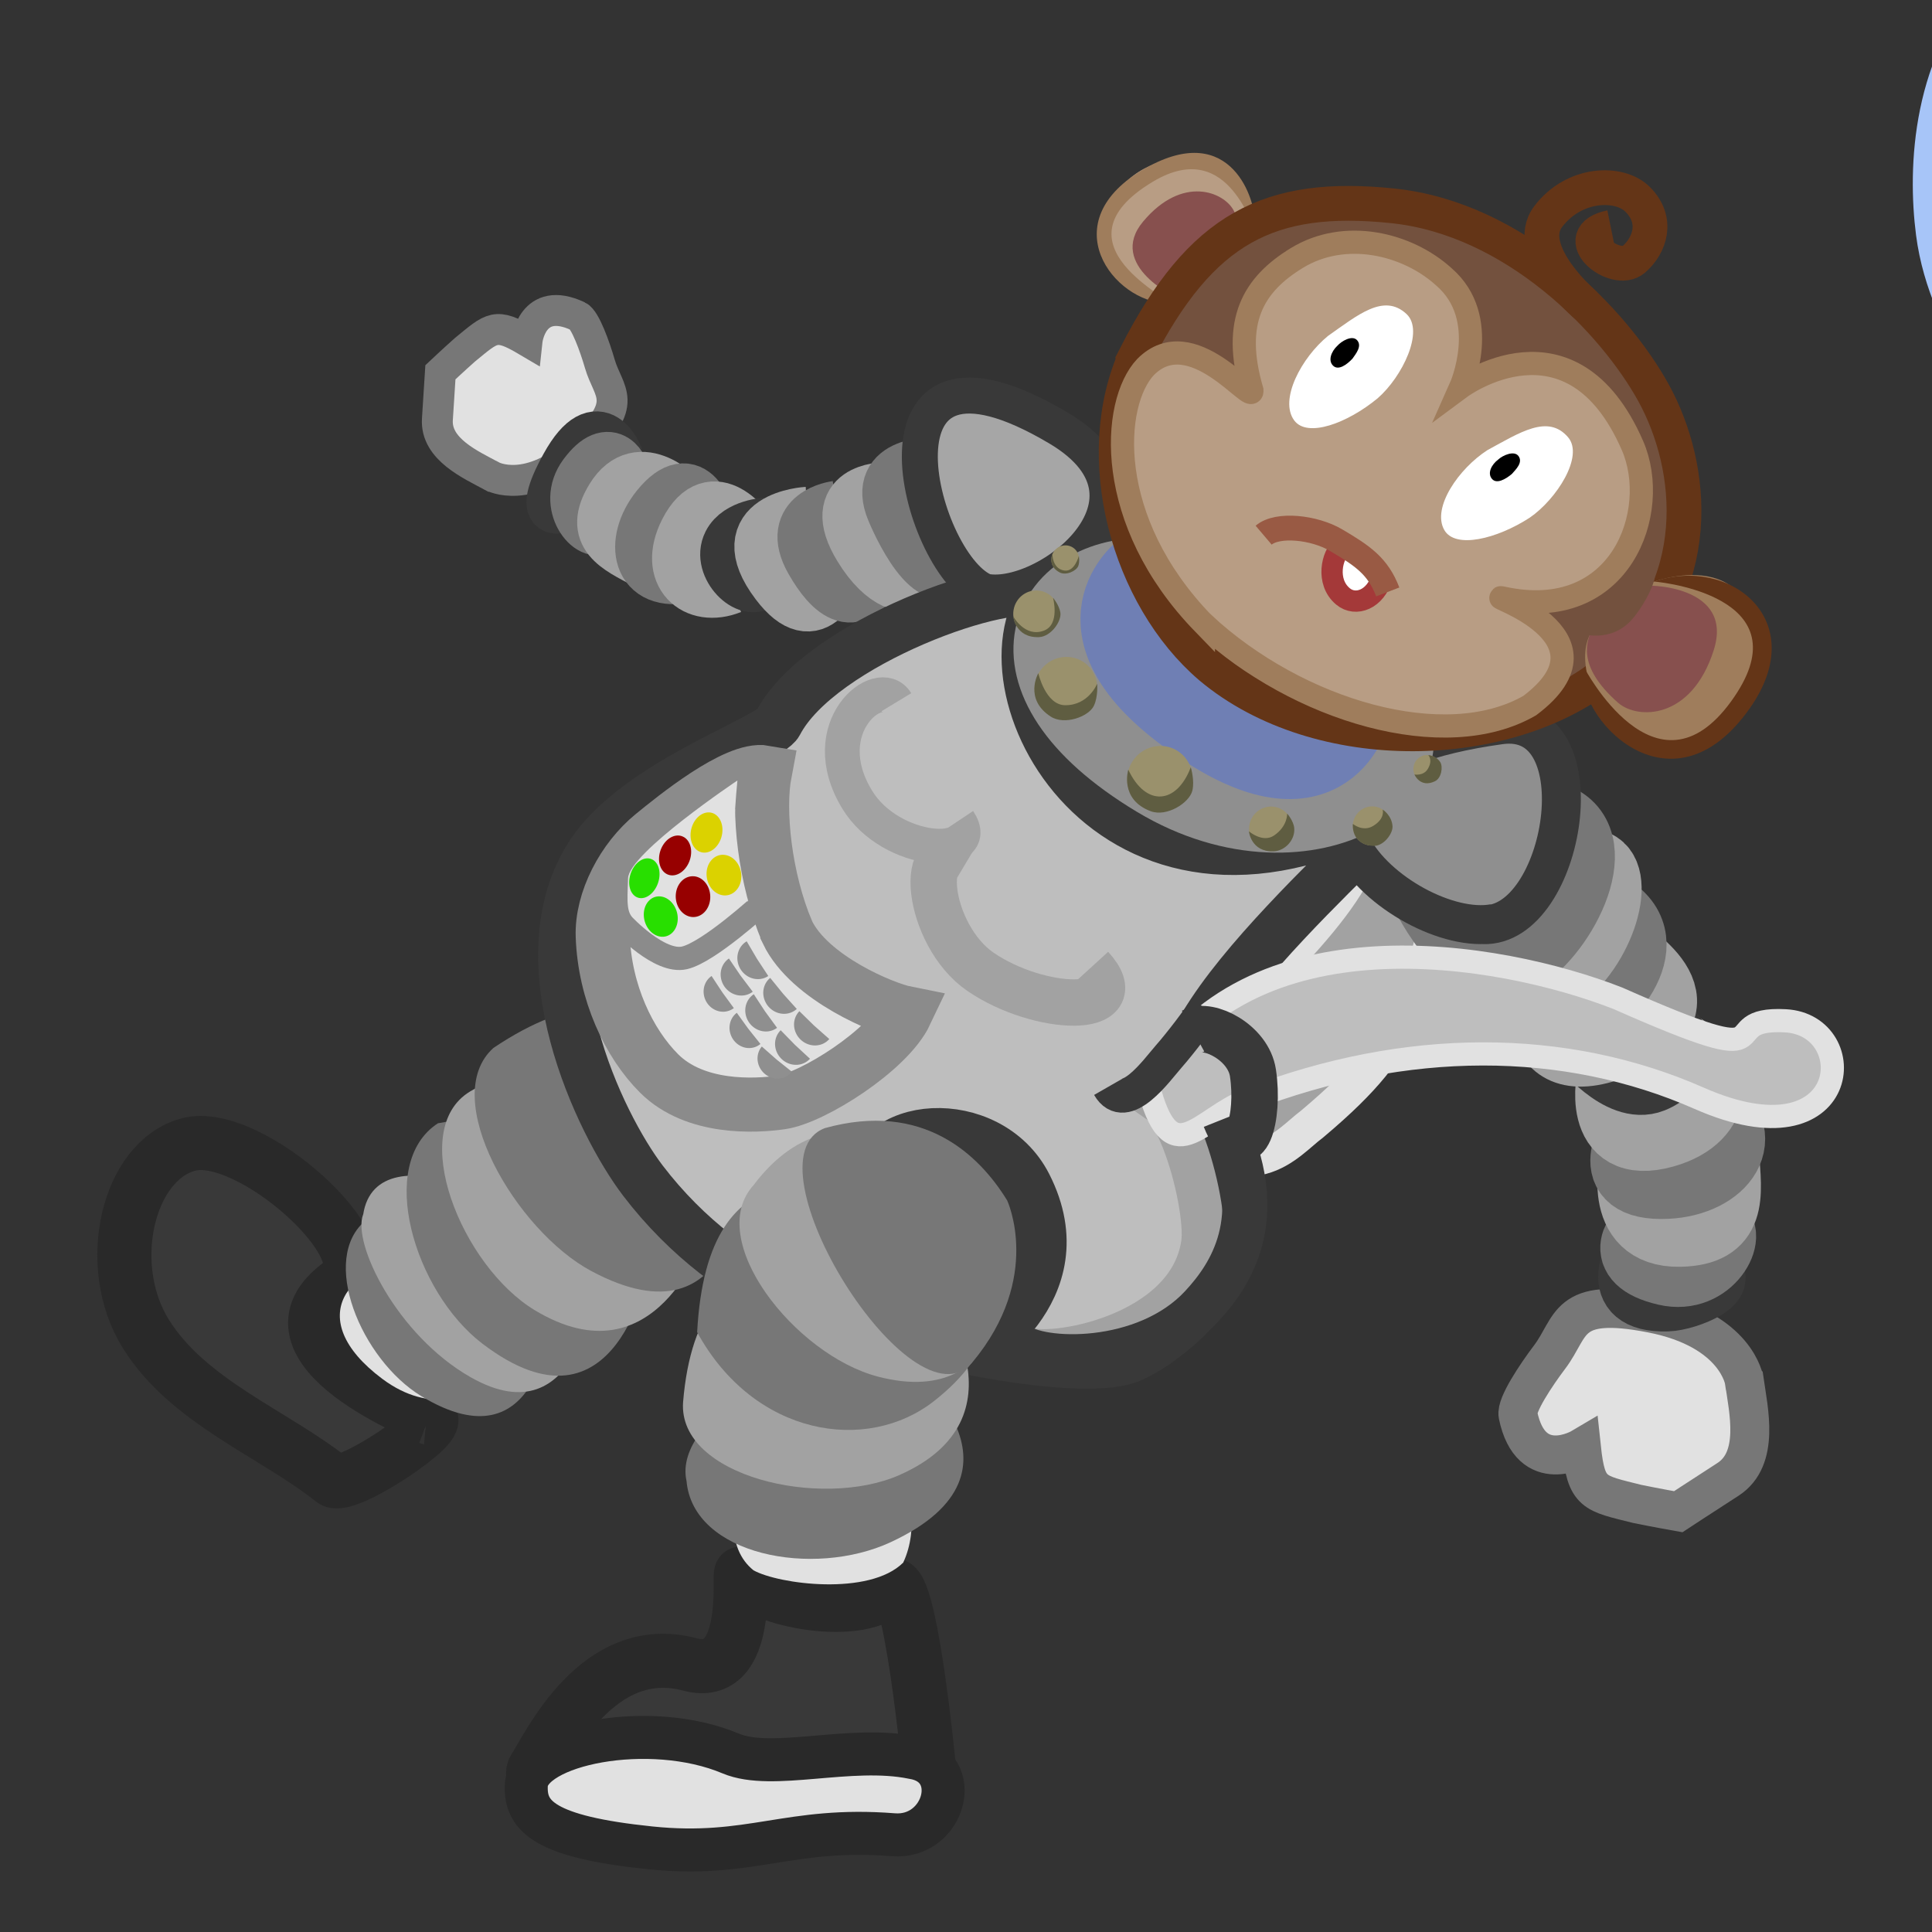 <?xml version="1.0" encoding="UTF-8" standalone="no"?>
<!-- Created with Inkscape (http://www.inkscape.org/) -->

<svg
   width="50mm"
   height="50mm"
   viewBox="0 0 50 50"
   version="1.1"
   id="svg5"
   inkscape:version="1.2.2 (732a01da63, 2022-12-09)"
   sodipodi:docname="monke.svg"
   xmlns:inkscape="http://www.inkscape.org/namespaces/inkscape"
   xmlns:sodipodi="http://sodipodi.sourceforge.net/DTD/sodipodi-0.dtd"
   xmlns="http://www.w3.org/2000/svg"
   xmlns:svg="http://www.w3.org/2000/svg">
  <rect x="0" y="0" width="50" height="50" fill="#333333" stroke="none"/>
  <sodipodi:namedview
     id="namedview7"
     pagecolor="#505050"
     bordercolor="#ffffff"
     borderopacity="1"
     inkscape:showpageshadow="0"
     inkscape:pageopacity="0"
     inkscape:pagecheckerboard="1"
     inkscape:deskcolor="#505050"
     inkscape:document-units="mm"
     showgrid="false"
     inkscape:zoom="22.627417"
     inkscape:cx="144.0951"
     inkscape:cy="101.07208"
     inkscape:window-width="3440"
     inkscape:window-height="1377"
     inkscape:window-x="1912"
     inkscape:window-y="-8"
     inkscape:window-maximized="1"
     inkscape:current-layer="layer1"
     showguides="false" />
  <defs
     id="defs2" />
  <g
     inkscape:label="Layer 1"
     inkscape:groupmode="layer"
     id="layer1">
    <path
       style="fill:#e1e1e1;fill-opacity:1;stroke:#777777;stroke-width:0.8;stroke-dasharray:none;stroke-opacity:1"
       d="m 12.741,12.327 c 0,0 0.931,0.507 2.257,-0.701 1.326,-1.208 0.746,-1.451 0.525,-2.212 C 15.396,8.977 15.146,8.272 14.959,8.184 13.766,7.625 13.639,8.824 13.639,8.824 12.823,8.342 12.746,8.469 12.033,9.052 c -0.294,0.261 -0.635,0.582 -0.635,0.582 0,0 -0.023,0.389 -0.078,1.215 -0.053,0.782 0.882,1.186 1.42,1.478 z"
       id="path26496"
       sodipodi:nodetypes="cssscccscc" />
    <path
       style="fill:none;fill-opacity:0.965;stroke:#393939;stroke-width:1.3;stroke-dasharray:none;stroke-opacity:1"
       d="m 16.006,11.841 c 0,0 -0.5,-1.357 -1.367,0.213 -0.814,1.474 -0.067,1.235 0.33,0.652"
       id="path27278"
       sodipodi:nodetypes="csc" />
    <path
       style="fill:none;fill-opacity:0.965;stroke:#777777;stroke-width:1.456;stroke-dasharray:none;stroke-opacity:1"
       d="m 16.09,12.255 c 0,0 -0.261,-0.831 -0.925,0.069 -0.543,0.736 0.181,1.571 0.439,1.254"
       id="path27278-2"
       sodipodi:nodetypes="csc" />
    <path
       style="fill:none;fill-opacity:0.965;stroke:#a2a2a2;stroke-width:1.456;stroke-dasharray:none;stroke-opacity:1"
       d="m 17.63,12.958 c 0,0 -1.069,-1.172 -1.754,-0.049 -0.562,0.92 0.09,1.208 0.862,1.614"
       id="path27278-8"
       sodipodi:nodetypes="csc" />
    <path
       style="fill:none;fill-opacity:0.965;stroke:#777777;stroke-width:1.456;stroke-dasharray:none;stroke-opacity:1"
       d="m 18.274,13.424 c 0,0 -0.325,-1.389 -1.228,-0.266 -0.694,0.863 -0.509,1.995 0.779,1.704"
       id="path27278-2-6"
       sodipodi:nodetypes="csc" />
    <path
       style="fill:none;fill-opacity:0.965;stroke:#a2a2a2;stroke-width:1.456;stroke-dasharray:none;stroke-opacity:1"
       d="m 19.371,13.792 c 0,0 -0.914,-1.346 -1.585,-0.022 -0.55,1.084 0.228,1.752 1.122,1.393"
       id="path27278-8-3"
       sodipodi:nodetypes="csc" />
    <path
       style="fill:none;fill-opacity:0.965;stroke:#393939;stroke-width:1.456;stroke-dasharray:none;stroke-opacity:1"
       d="m 19.825,13.607 c 0,0 -0.693,0.037 -0.914,0.474 -0.288,0.568 0.501,1.312 0.789,0.932"
       id="path27278-2-6-1-4-1"
       sodipodi:nodetypes="csc" />
    <path
       style="fill:none;fill-opacity:0.965;stroke:#a2a2a2;stroke-width:1.456;stroke-dasharray:none;stroke-opacity:1"
       d="m 20.891,13.327 c 0,0 -1.989,0.107 -0.754,1.743 0.997,1.32 1.453,-0.134 1.64,-0.448"
       id="path27278-8-3-0"
       sodipodi:nodetypes="csc" />
    <path
       style="fill:none;fill-opacity:0.965;stroke:#777777;stroke-width:1.456;stroke-dasharray:none;stroke-opacity:1"
       d="m 21.645,13.173 c 0,0 -1.263,0.162 -0.608,1.315 0.476,0.838 1.144,1.467 1.721,0.081"
       id="path27278-2-6-1-4"
       sodipodi:nodetypes="csc" />
    <path
       style="fill:none;fill-opacity:0.965;stroke:#a2a2a2;stroke-width:1.456;stroke-dasharray:none;stroke-opacity:1"
       d="m 22.884,12.692 c 0,0 -1.474,0.004 -0.591,1.452 0.601,0.985 1.199,1.062 1.532,0.914"
       id="path27278-8-3-8"
       sodipodi:nodetypes="csc" />
    <path
       style="fill:none;fill-opacity:0.965;stroke:#777777;stroke-width:1.456;stroke-dasharray:none;stroke-opacity:1"
       d="m 24.198,12.044 c 0,0 -1.563,-0.072 -1.052,1.151 0.242,0.581 1.167,2.473 1.744,1.087"
       id="path27278-2-6-1"
       sodipodi:nodetypes="csc" />
    <path
       style="fill:#e1e1e1;fill-opacity:1;stroke:#777777;stroke-width:1.008;stroke-dasharray:none;stroke-opacity:1"
       d="m 45.142,35.737 c 0,0 -0.189,-1.323 -2.409,-1.752 -2.219,-0.429 -2.028,0.339 -2.63,1.137 -0.346,0.458 -0.87,1.241 -0.817,1.497 0.335,1.626 1.642,0.85 1.642,0.85 0.127,1.188 0.314,1.169 1.439,1.451 0.485,0.1 1.066,0.203 1.066,0.203 0,0 0.41,-0.27 1.287,-0.837 0.829,-0.536 0.532,-1.785 0.423,-2.548 z"
       id="path26496-6"
       sodipodi:nodetypes="cssscccscc" />
    <path
       style="fill:none;fill-opacity:0.965;stroke:#393939;stroke-width:1.638;stroke-dasharray:none;stroke-opacity:1"
       d="m 42.425,32.318 c 0,0 -0.891,1.367 0.722,1.32 0.534,-0.015 1.756,-0.541 0.936,-0.781"
       id="path27278-1"
       sodipodi:nodetypes="csc" />
    <path
       style="fill:none;fill-opacity:0.965;stroke:#777777;stroke-width:1.835;stroke-dasharray:none;stroke-opacity:1"
       d="m 42.582,31.835 c 0,0 -0.832,0.716 0.542,1.036 1.123,0.261 1.728,-0.993 1.232,-1.134"
       id="path27278-2-5"
       sodipodi:nodetypes="csc" />
    <path
       style="fill:none;fill-opacity:0.965;stroke:#a2a2a2;stroke-width:1.835;stroke-dasharray:none;stroke-opacity:1"
       d="m 42.336,29.969 c 0,0 -0.524,1.928 1.133,1.898 1.358,-0.025 1.224,-0.912 1.135,-2.007"
       id="path27278-8-5"
       sodipodi:nodetypes="csc" />
    <path
       style="fill:none;fill-opacity:0.965;stroke:#777777;stroke-width:1.835;stroke-dasharray:none;stroke-opacity:1"
       d="m 42.37,29.246 c 0,0 -1.037,1.469 0.777,1.38 1.393,-0.068 2.306,-1.19 0.954,-2.16"
       id="path27278-2-6-5"
       sodipodi:nodetypes="csc" />
    <path
       style="fill:none;fill-opacity:0.965;stroke:#a2a2a2;stroke-width:1.835;stroke-dasharray:none;stroke-opacity:1"
       d="m 41.736,27.816 c 0,0 -0.463,1.997 1.336,1.486 1.473,-0.419 1.426,-1.709 0.329,-2.23"
       id="path27278-8-3-7"
       sodipodi:nodetypes="csc" />
    <path
       style="fill:#a2a2a2;fill-opacity:1;stroke:#e1e1e1;stroke-width:0.9;stroke-dasharray:none;stroke-opacity:1"
       d="m 36.38,26.293 c 0.529,-1.091 1.72,-4.333 -0.331,-5.126 -1.243,-0.481 0.022,-0.391 -1.102,1.56 -1.124,1.951 -4.059,4.148 -4.092,5.074 -0.033,0.926 -0.594,1.204 -0.594,1.204 2.123,1.901 3.037,0.573 3.691,0.09 1.484,-1.249 1.845,-1.857 2.428,-2.802 z"
       id="path39267"
       sodipodi:nodetypes="csssscc" />
    <path
       style="fill:none;fill-opacity:0.965;stroke:#393939;stroke-width:1.835;stroke-dasharray:none;stroke-opacity:1"
       d="m 40.997,26.976 c 0,0 0.962,1.224 1.745,0.908 0.744,-0.3 0.771,-1.075 0.195,-1.245"
       id="path27278-2-6-1-4-1-0"
       sodipodi:nodetypes="csc" />
    <path
       style="fill:none;fill-opacity:0.965;stroke:#a2a2a2;stroke-width:1.835;stroke-dasharray:none;stroke-opacity:1"
       d="m 40.049,25.294 c 0,0 -0.668,2.64 1.743,1.713 2.493,-0.958 0.418,-2.175 0.078,-2.484"
       id="path27278-8-3-0-6"
       sodipodi:nodetypes="csc" />
    <path
       style="fill:none;fill-opacity:0.965;stroke:#777777;stroke-width:1.835;stroke-dasharray:none;stroke-opacity:1"
       d="m 38.748,25.851 c 0,0 0.486,1.355 1.959,0.568 1.071,-0.573 2.402,-2.25 0.674,-3.022"
       id="path27278-2-6-1-4-7"
       sodipodi:nodetypes="csc" />
    <path
       style="fill:none;fill-opacity:0.965;stroke:#a2a2a2;stroke-width:1.835;stroke-dasharray:none;stroke-opacity:1"
       d="m 37.779,24.516 c 0,0 0.664,2.064 2.43,0.858 1.26,-0.861 1.756,-2.833 1.006,-2.992"
       id="path27278-8-3-8-5"
       sodipodi:nodetypes="csc" />
    <path
       style="fill:none;fill-opacity:0.965;stroke:#777777;stroke-width:1.835;stroke-dasharray:none;stroke-opacity:1"
       d="m 36.881,23.074 c 0,0 1.191,2.57 2.565,1.621 1.094,-0.755 2.286,-3.201 0.56,-3.587"
       id="path27278-2-6-1-3"
       sodipodi:nodetypes="csc" />
    <path
       style="fill:#393939;fill-opacity:1;stroke:#292929;stroke-width:1.4;stroke-dasharray:none;stroke-opacity:1"
       d="m 11.101,36.693 c 0,0 -4.658,-1.804 -2.259,-3.492 1.153,-0.811 -2.374,-3.998 -3.958,-3.583 -1.584,0.415 -2.213,3.129 -1.111,4.9 1.102,1.771 3.312,2.578 4.835,3.791 0.35,0.279 3.005,-1.522 2.492,-1.616 z"
       id="path35052-3"
       sodipodi:nodetypes="cssssc" />
    <path
       style="fill:#e1e1e1;fill-opacity:1;stroke:#393939;stroke-width:0;stroke-dasharray:none;stroke-opacity:1"
       d="m 10.944,32.606 c -1.922,0.033 -3.153,1.506 -1.051,3.078 1.295,0.969 2.33,0.341 2.33,0.341 0.811,-2.54 0.209,-5.453 -1.173,-4.062 z"
       id="path33906-0-4-3-6"
       sodipodi:nodetypes="csccc" />
    <path
       style="fill:#777777;fill-opacity:1;stroke:#393939;stroke-width:0;stroke-dasharray:none;stroke-opacity:1"
       d="m 9.476,31.574 c -1.227,0.992 -0.125,3.614 1.426,4.557 3.102,1.887 3.336,-1.99 3.336,-1.99 -0.758,-2.054 -2.693,-3.215 -4.762,-2.568 z"
       id="path33906-0-6"
       sodipodi:nodetypes="cscc" />
    <path
       style="fill:#a2a2a2;fill-opacity:1;stroke:#393939;stroke-width:0;stroke-dasharray:none;stroke-opacity:1"
       d="m 9.399,31.428 c -0.294,0.745 0.877,3.132 2.782,4.215 2.874,1.636 3.239,-2.469 3.239,-2.469 -1.387,-2.037 -5.673,-3.997 -6.02,-1.746 z"
       id="path33906-4-28"
       sodipodi:nodetypes="cscc" />
    <path
       style="fill:#777777;fill-opacity:1;stroke:#393939;stroke-width:0;stroke-dasharray:none;stroke-opacity:1"
       d="m 11.336,29.069 c -1.613,1.045 -0.612,4.361 1.146,5.703 3.516,2.682 4.295,-1.984 4.295,-1.984 -0.656,-2.584 -2.851,-4.238 -5.441,-3.718 z"
       id="path33906-0"
       sodipodi:nodetypes="cscc" />
    <path
       style="fill:#a2a2a2;fill-opacity:1;stroke:#393939;stroke-width:0;stroke-dasharray:none;stroke-opacity:1"
       d="m 12.163,28.249 c -1.645,0.995 -0.214,4.52 1.68,5.661 3.136,1.889 4.354,-1.852 4.354,-1.852 -0.576,-2.603 -1.831,-6.283 -6.035,-3.809 z"
       id="path33906-4"
       sodipodi:nodetypes="cscc" />
    <path
       style="fill:#777777;fill-opacity:1;stroke:#393939;stroke-width:0;stroke-dasharray:none;stroke-opacity:1"
       d="m 12.766,27.124 c -1.426,1.289 0.586,4.727 2.536,5.77 3.899,2.087 3.924,-2.644 3.924,-2.644 -1.06,-2.447 -2.285,-5.927 -6.46,-3.127 z"
       id="path33906"
       sodipodi:nodetypes="cscc" />
    <path
       style="fill:#bebebe;fill-opacity:1;stroke:#393939;stroke-width:1.288;stroke-dasharray:none;stroke-opacity:1"
       d="m 27.039,15.373 c -0.883,-0.496 -5.818,1.256 -6.903,3.339 -0.232,0.445 -3.645,1.55 -4.852,3.392 -1.794,2.738 0.23,6.978 1.358,8.455 1.128,1.477 2.57,2.543 3.867,3.066 2.687,1.084 7.302,2.019 8.674,1.542 0.517,-0.18 1.456,-0.887 1.796,-1.363 1.106,-1.549 0.356,-4.577 -0.152,-5.233 -1.476,-1.907 6.178,-7.97 5.375,-7.869 -7.258,4.167 -11.036,-2.804 -9.161,-5.328 z"
       id="path4768"
       sodipodi:nodetypes="cssssssscc" />
    <path
       style="fill:#8f8f8f;fill-opacity:1;stroke:#393939;stroke-width:1.008;stroke-dasharray:none;stroke-opacity:1"
       d="m 38.387,23.93 c 2.121,0.068 3.031,-5.531 0.435,-5.171 -7.655,1.06 -2.515,5.583 -0.155,5.14"
       id="path27278-0-0"
       sodipodi:nodetypes="csc" />
    <path
       style="fill:#aaaaaa;fill-opacity:0.965;stroke:#393939;stroke-width:0.931;stroke-dasharray:none;stroke-opacity:1"
       d="m 25.281,15.246 c 1.441,0.629 5.396,-2.22 2.111,-4.17 -5.267,-3.125 -3.644,3.427 -1.952,4.212"
       id="path27278-0"
       sodipodi:nodetypes="csc" />
    <path
       style="fill:none;fill-opacity:1;stroke:#8f8f8f;stroke-width:2;stroke-dasharray:none;stroke-opacity:1"
       d="m 29.985,14.935 c -2.816,-0.263 -4.427,2.584 -0.048,5.217 3.989,2.398 7.964,-0.478 5.308,-2.237"
       id="path15346"
       sodipodi:nodetypes="csc" />
    <path
       style="fill:none;fill-opacity:1;stroke:#6f7fb4;stroke-width:2.2;stroke-dasharray:none;stroke-opacity:1"
       d="m 29.673,14.802 c 0,0 -1.902,1.374 1.003,3.568 3.577,2.702 4.202,0.036 4.202,0.036"
       id="path15346-6"
       sodipodi:nodetypes="csc" />
    <g
       id="g15178"
       transform="matrix(1.008,0.267,-0.267,1.008,17.493,3.633)">
      <ellipse
         style="fill:#9a916c;fill-opacity:1;stroke:#545e70;stroke-width:0;stroke-dasharray:none;stroke-opacity:1"
         id="path10222"
         cx="11.647"
         cy="9.065"
         rx="0.565"
         ry="0.576" />
      <g
         id="g15173">
        <path
           style="fill:#5f5d41;fill-opacity:1;stroke:#545e70;stroke-width:0;stroke-dasharray:none;stroke-opacity:1"
           d="m 11.115,9.274 c 0,0 0.187,0.508 0.75,0.337 0.287,-0.087 0.447,-0.526 0.359,-0.726 -0.075,-0.17 -0.27,-0.308 -0.27,-0.308 0,0 0.341,0.592 -0.007,0.844 C 11.535,9.721 11.115,9.274 11.115,9.274 Z"
           id="path14438"
           sodipodi:nodetypes="csscsc" />
      </g>
    </g>
    <g
       id="g15178-7"
       transform="matrix(0.451,0.439,-0.439,0.451,26.294,5.272)">
      <ellipse
         style="fill:#9a916c;fill-opacity:1;stroke:#545e70;stroke-width:0;stroke-dasharray:none;stroke-opacity:1"
         id="path10222-6"
         ry="0.576"
         rx="0.565"
         cy="9.065"
         cx="11.647" />
      <g
         id="g15173-4">
        <path
           style="fill:#5f5d41;fill-opacity:1;stroke:#545e70;stroke-width:0;stroke-dasharray:none;stroke-opacity:1"
           d="m 11.115,9.274 c 0,0 0.187,0.508 0.75,0.337 0.287,-0.087 0.447,-0.526 0.359,-0.726 -0.075,-0.17 -0.27,-0.308 -0.27,-0.308 0,0 0.341,0.592 -0.007,0.844 C 11.535,9.721 11.115,9.274 11.115,9.274 Z"
           id="path14438-7"
           sodipodi:nodetypes="csscsc" />
      </g>
    </g>
    <path
       style="fill:#b89d84;fill-opacity:1;stroke:none;stroke-width:0.822;stroke-dasharray:none;stroke-opacity:1"
       d="M 30.591,7.751 C 30.479,7.74 27.958,7.673 28.653,5.501 29.254,3.621 32.223,3.686 32.352,5.32 32.481,6.954 31.632,7.356 31.406,7.467 30.865,7.733 30.591,7.751 30.591,7.751 Z"
       id="path52129-8-5"
       sodipodi:nodetypes="csssc" />
    <path
       style="fill:#87504e;fill-opacity:1;stroke:none;stroke-width:0.623;stroke-dasharray:none;stroke-opacity:1"
       d="M 30.619,7.754 C 30.448,7.742 28.64,6.865 29.581,5.737 30.601,4.516 31.684,4.967 31.932,5.456 32.495,6.565 32.132,6.935 31.712,7.3 31.331,7.63 30.619,7.754 30.619,7.754 Z"
       id="path52129-9"
       sodipodi:nodetypes="csssc" />
    <path
       style="fill:#9f7d5c;fill-opacity:1;stroke:none;stroke-width:0.822;stroke-dasharray:none;stroke-opacity:1"
       d="m 30.212,7.851 c 0.285,-0.058 -3.112,-1.512 -0.372,-3.151 2.058,-1.23 2.576,1.517 2.624,1.001 0.038,-0.411 -0.548,-2.634 -2.819,-1.349 -2.443,1.383 -0.824,3.476 0.567,3.499 z"
       id="path52129-8-5-2"
       sodipodi:nodetypes="csssc" />
    <path
       style="fill:#73513e;fill-opacity:1;stroke:#643517;stroke-width:0.9;stroke-dasharray:none;stroke-opacity:1"
       d="m 29.403,9.185 c 1.684,-3.297 3.453,-4.186 6.634,-3.859 3.18,0.327 5.744,2.996 6.76,4.847 1.052,1.918 1.38,5.051 -1.169,7.18 -2.549,2.128 -7.488,2.27 -10.298,-0.088 -2.126,-1.814 -3.132,-5.429 -1.926,-8.079 z"
       id="path47544"
       sodipodi:nodetypes="cssscc" />
    <g
       id="g15178-0"
       transform="rotate(14.834,-25.296,96.848)">
      <ellipse
         style="fill:#9a916c;fill-opacity:1;stroke:#545e70;stroke-width:0;stroke-dasharray:none;stroke-opacity:1"
         id="path10222-91"
         cx="11.647"
         cy="9.065"
         rx="0.565"
         ry="0.576" />
      <g
         id="g15173-6">
        <path
           style="fill:#5f5d41;fill-opacity:1;stroke:#545e70;stroke-width:0;stroke-dasharray:none;stroke-opacity:1"
           d="m 11.115,9.274 c 0,0 0.187,0.508 0.75,0.337 0.287,-0.087 0.47,-0.438 0.359,-0.726 -0.067,-0.173 -0.27,-0.308 -0.27,-0.308 0,0 0.099,0.309 -0.182,0.634 C 11.539,9.481 11.115,9.274 11.115,9.274 Z"
           id="path14438-0"
           sodipodi:nodetypes="csscsc" />
      </g>
    </g>
    <g
       id="g15178-4-1"
       transform="matrix(0.622,-0.118,0.118,0.622,28.622,15.64)">
      <ellipse
         style="fill:#9a916c;fill-opacity:1;stroke:#545e70;stroke-width:0;stroke-dasharray:none;stroke-opacity:1"
         id="path10222-6-7"
         cx="11.647"
         cy="9.065"
         rx="0.565"
         ry="0.576" />
      <g
         id="g15173-5-9">
        <path
           style="fill:#5f5d41;fill-opacity:1;stroke:#545e70;stroke-width:0;stroke-dasharray:none;stroke-opacity:1"
           d="m 11.094,9.184 c 0,0 0.122,0.6 0.771,0.428 0.29,-0.077 0.44,-0.523 0.359,-0.726 -0.119,-0.299 -0.429,-0.376 -0.429,-0.376 0,0 0.165,0.221 -0.117,0.546 -0.233,0.269 -0.584,0.128 -0.584,0.128 z"
           id="path14438-08-3"
           sodipodi:nodetypes="csscsc" />
      </g>
    </g>
    <g
       id="g15178-4-1-1"
       transform="matrix(0.836,0.273,-0.273,0.836,28.245,10.617)">
      <ellipse
         style="fill:#9a916c;fill-opacity:1;stroke:#545e70;stroke-width:0;stroke-dasharray:none;stroke-opacity:1"
         id="path10222-6-7-2"
         cx="11.647"
         cy="9.065"
         rx="0.565"
         ry="0.576" />
      <g
         id="g15173-5-9-6">
        <g
           id="g38925">
          <path
             style="fill:#5f5d41;fill-opacity:1;stroke:#545e70;stroke-width:0;stroke-dasharray:none;stroke-opacity:1"
             d="m 11.094,9.184 c 0,0 0.122,0.6 0.771,0.428 0.29,-0.077 0.44,-0.523 0.359,-0.726 -0.119,-0.299 -0.429,-0.376 -0.429,-0.376 0,0 0.165,0.221 -0.117,0.546 -0.233,0.269 -0.584,0.128 -0.584,0.128 z"
             id="path14438-08-3-3"
             sodipodi:nodetypes="csscsc" />
        </g>
      </g>
    </g>
    <path
       style="fill:#b89d84;fill-opacity:1;stroke:#9f7d5c;stroke-width:0.6;stroke-dasharray:none;stroke-opacity:1"
       d="m 31.144,16.135 c 2.448,2.274 6.26,3.388 8.446,2.125 2.417,-1.818 -1.221,-2.897 -0.702,-2.783 3.063,0.672 4.101,-2.242 3.362,-3.942 -1.581,-3.636 -4.449,-1.511 -4.449,-1.511 0,0 0.799,-1.792 -0.432,-2.858 -0.949,-0.864 -2.56,-1.252 -3.809,-0.488 -1.115,0.682 -1.688,1.624 -1.16,3.43 0.027,0.405 -1.557,-1.817 -2.754,-0.609 -0.88,0.936 -1.083,3.977 1.498,6.637 z"
       id="path16536"
       sodipodi:nodetypes="ccssccsccc" />
    <path
       style="fill:#ffffff;fill-opacity:1;stroke:#e5fcfc;stroke-width:0;stroke-dasharray:none;stroke-opacity:1"
       d="m 34.367,8.695 c 0.772,-0.542 1.446,-1.115 2.033,-0.569 0.469,0.437 -0.108,1.625 -0.746,2.181 -0.786,0.649 -1.823,1.032 -2.161,0.572 -0.394,-0.537 0.193,-1.626 0.874,-2.184 z"
       id="path17075"
       sodipodi:nodetypes="cscsc" />
    <path
       style="fill:#000000;fill-opacity:1;stroke:#e5fcfc;stroke-width:0;stroke-dasharray:none;stroke-opacity:1"
       d="m 34.61,8.95 c 0.104,-0.121 0.386,-0.288 0.513,-0.144 0.132,0.151 -0.031,0.347 -0.121,0.476 -0.155,0.164 -0.362,0.307 -0.495,0.188 -0.146,-0.131 -0.058,-0.369 0.102,-0.52 z"
       id="path17075-5"
       sodipodi:nodetypes="cscsc" />
    <path
       style="fill:#ffffff;fill-opacity:1;stroke:#e5fcfc;stroke-width:0;stroke-dasharray:none;stroke-opacity:1"
       d="m 38.497,11.648 c 0.83,-0.449 1.565,-0.941 2.085,-0.331 0.416,0.488 -0.295,1.601 -0.992,2.08 -0.855,0.554 -1.93,0.815 -2.212,0.319 -0.329,-0.579 0.379,-1.593 1.12,-2.069 z"
       id="path17075-4"
       sodipodi:nodetypes="cscsc" />
    <path
       style="fill:#000000;fill-opacity:1;stroke:#e5fcfc;stroke-width:0;stroke-dasharray:none;stroke-opacity:1"
       d="m 38.776,11.891 c 0.117,-0.109 0.417,-0.242 0.526,-0.084 0.114,0.165 -0.071,0.341 -0.175,0.459 -0.173,0.145 -0.395,0.264 -0.513,0.13 -0.13,-0.147 -0.015,-0.373 0.162,-0.505 z"
       id="path17075-5-2"
       sodipodi:nodetypes="cscsc" />
    <path
       style="fill:#ffffff;fill-opacity:1;stroke:#a43939;stroke-width:0.551;stroke-dasharray:none;stroke-opacity:1"
       d="m 34.71,14.181 c -0.228,0.164 -0.411,0.873 0.046,1.254 0.331,0.276 0.85,0.072 1.008,-0.498"
       id="path21977"
       sodipodi:nodetypes="csc" />
    <path
       style="fill:none;fill-opacity:1;stroke:#995a44;stroke-width:0.642;stroke-dasharray:none;stroke-opacity:1"
       d="m 32.703,13.85 c 0.364,-0.309 1.314,-0.202 1.873,0.128 0.686,0.405 1.083,0.671 1.339,1.341"
       id="path23569"
       sodipodi:nodetypes="csc" />
    <path
       style="fill:#393939;fill-opacity:1;stroke:#292929;stroke-width:1.4;stroke-dasharray:none;stroke-opacity:1"
       d="m 24.047,45.819 c 0,0 -0.513,-5.403 -1.014,-4.739 -0.646,0.857 -3.434,0.363 -3.848,-0.351 -0.089,-0.154 0.303,2.783 -1.328,2.347 -2.395,-0.64 -3.663,2.143 -4.016,2.677 -0.627,0.947 5.467,0.303 6.539,0.223 1.071,-0.08 3.668,-0.157 3.668,-0.157 z"
       id="path38312"
       sodipodi:nodetypes="csssssc"
       inkscape:transform-center-x="-5.3468548"
       inkscape:transform-center-y="-3.5450063" />
    <path
       style="fill:#e1e1e1;fill-opacity:1;stroke:#393939;stroke-width:0;stroke-dasharray:none;stroke-opacity:1"
       d="m 23.375,40.44 c 0.826,-1.758 -0.916,-4.455 -0.916,-4.455 -2.662,0.15 -4.377,3.509 -2.959,4.654 0.648,0.362 3.002,0.672 3.875,-0.199 z"
       id="path33906-0-4-3"
       sodipodi:nodetypes="cccc" />
    <path
       style="fill:#777777;fill-opacity:1;stroke:#393939;stroke-width:0;stroke-dasharray:none;stroke-opacity:1"
       d="m 17.768,38.334 c 0.173,1.914 3.276,2.508 5.282,1.578 4.011,-1.862 0.366,-4.64 0.366,-4.64 -2.592,-0.624 -5.883,1.357 -5.666,2.959 z"
       id="path33906-0-4"
       sodipodi:nodetypes="csccc" />
    <path
       style="fill:#e1e1e1;fill-opacity:1;stroke:#292929;stroke-width:1.113;stroke-dasharray:none;stroke-opacity:1"
       d="m 23.621,45.486 c -1.619,-0.329 -3.635,0.348 -4.711,-0.106 -2.107,-0.887 -5.238,-0.235 -5.289,0.816 -0.039,0.802 0.454,1.341 3.205,1.626 2.606,0.27 3.582,-0.553 6.295,-0.339 1.334,0.105 1.839,-1.788 0.5,-1.997 z"
       id="path35052"
       sodipodi:nodetypes="cssssc"
       inkscape:transform-center-x="-2.6420323"
       inkscape:transform-center-y="-0.46125152" />
    <path
       style="fill:#a2a2a2;fill-opacity:1;stroke:#393939;stroke-width:0;stroke-dasharray:none;stroke-opacity:1"
       d="m 17.678,36.29 c -0.133,1.917 3.573,2.777 5.596,1.885 3.35,-1.476 0.993,-4.626 0.993,-4.626 -2.46,-1.028 -6.191,-2.12 -6.589,2.741 z"
       id="path33906-4-2"
       sodipodi:nodetypes="cscc" />
    <path
       style="fill:#777777;fill-opacity:1;stroke:#393939;stroke-width:0;stroke-dasharray:none;stroke-opacity:1"
       d="m 18.042,34.477 c 1.476,2.697 4.391,3.146 6.131,1.782 3.322,-2.606 -0.016,-5.073 -0.016,-5.073 -2.592,-0.624 -5.844,-1.729 -6.115,3.291 z"
       id="path33906-04"
       sodipodi:nodetypes="csccc" />
    <path
       style="fill:#a2a2a2;fill-opacity:1;stroke:#393939;stroke-width:0;stroke-dasharray:none;stroke-opacity:1"
       d="m 19.509,30.663 c -1.299,1.417 1.064,4.398 3.202,4.961 3.54,0.933 3.488,-3.12 3.488,-3.12 -1.284,-2.337 -4.412,-4.852 -6.691,-1.841 z"
       id="path33906-4-2-4"
       sodipodi:nodetypes="cscc" />
    <path
       style="fill:none;fill-opacity:1;stroke:#393939;stroke-width:1.4;stroke-dasharray:none;stroke-opacity:1"
       d="m 22.518,30.843 c -0.025,-1.825 3.049,-2.031 4.011,-0.144 1.386,2.719 -1.511,4.309 -1.511,4.309"
       id="path36019"
       sodipodi:nodetypes="csc" />
    <path
       style="fill:#777777;fill-opacity:1;stroke:#393939;stroke-width:0;stroke-dasharray:none;stroke-opacity:1"
       d="m 21.346,29.196 c -2.148,0.825 2.279,7.913 3.823,6.056 1.825,-2.195 0.897,-4.184 0.897,-4.184 -0.729,-1.188 -2.177,-2.579 -4.72,-1.872 z"
       id="path33906-04-3"
       sodipodi:nodetypes="cscc" />
    <path
       style="fill:#e1e1e1;fill-opacity:1;stroke:#8b8b8b;stroke-width:1.4;stroke-dasharray:none;stroke-opacity:1"
       d="m 20.375,24.121 c 0.575,1.198 2.507,1.987 3.063,2.098 -0.456,0.963 -2.399,2.192 -3.218,2.311 -0.675,0.098 -2.229,0.181 -3.162,-0.749 -0.784,-0.782 -1.408,-2.097 -1.459,-3.551 -0.033,-0.931 0.537,-2.001 1.294,-2.618 0.544,-0.443 2.146,-1.755 2.901,-1.623 -0.188,0.988 -0.005,2.749 0.581,4.131 z"
       id="path41171"
       sodipodi:nodetypes="ccsssscc" />
    <path
       style="fill:#e1e1e1;fill-opacity:1;stroke:none;stroke-width:0.6;stroke-dasharray:none;stroke-opacity:1"
       d="m 16.442,23.808 c -0.234,-0.164 -0.212,-0.422 -0.188,-1.077 0.023,-0.655 2.83,-2.532 2.83,-2.532 0,0 -0.234,2.298 0.047,2.532 0.281,0.234 -0.631,1.099 -0.631,1.099 z"
       id="path43947"
       sodipodi:nodetypes="cscscc" />
    <path
       style="fill:#dbd200;fill-opacity:1;stroke:none;stroke-width:1.637;stroke-dasharray:none;stroke-opacity:1"
       id="path41906-7"
       sodipodi:type="arc"
       sodipodi:cx="18.449743"
       sodipodi:cy="21.744459"
       sodipodi:rx="0.45047376"
       sodipodi:ry="0.52513838"
       sodipodi:start="4.7271883"
       sodipodi:end="4.6958584"
       sodipodi:arc-type="arc"
       d="m 18.456,21.219 a 0.45,0.525 0 0 1 0.444,0.529 0.45,0.525 0 0 1 -0.45,0.521 0.45,0.525 0 0 1 -0.451,-0.521 0.45,0.525 0 0 1 0.443,-0.53"
       transform="matrix(0.999,0.049,0.014,1,0,0)"
       sodipodi:open="true" />
    <path
       style="fill:#8f8f8f;fill-opacity:1;stroke:none;stroke-width:1.738;stroke-dasharray:none;stroke-opacity:1"
       id="path41906-9-5"
       sodipodi:type="arc"
       sodipodi:cx="-3.7052681"
       sodipodi:cy="33.68071"
       sodipodi:rx="0.50384313"
       sodipodi:ry="0.52917176"
       sodipodi:start="1.5024275"
       sodipodi:end="4.6958584"
       sodipodi:arc-type="slice"
       d="m -3.671,34.209 a 0.504,0.529 0 0 1 -0.457,-0.24 0.504,0.529 0 0 1 -0.022,-0.537 0.504,0.529 0 0 1 0.436,-0.28 l 0.008,0.529 z"
       transform="rotate(-44.72)" />
    <path
       style="fill:#8f8f8f;fill-opacity:1;stroke:none;stroke-width:1.738;stroke-dasharray:none;stroke-opacity:1"
       id="path41906-9-5-1"
       sodipodi:type="arc"
       sodipodi:cx="-3.6629167"
       sodipodi:cy="33.779884"
       sodipodi:rx="0.50384313"
       sodipodi:ry="0.52917176"
       sodipodi:start="1.5024275"
       sodipodi:end="4.6958584"
       sodipodi:arc-type="slice"
       d="m -3.628,34.308 a 0.504,0.529 0 0 1 -0.457,-0.24 0.504,0.529 0 0 1 -0.022,-0.537 0.504,0.529 0 0 1 0.436,-0.28 l 0.008,0.529 z"
       transform="rotate(-43.454)" />
    <path
       style="fill:#8f8f8f;fill-opacity:1;stroke:none;stroke-width:1.659;stroke-dasharray:none;stroke-opacity:1"
       id="path41906-9-5-13"
       sodipodi:type="arc"
       sodipodi:cx="-6.743876"
       sodipodi:cy="33.225479"
       sodipodi:rx="0.47986165"
       sodipodi:ry="0.50592107"
       sodipodi:start="1.5024275"
       sodipodi:end="4.6958584"
       sodipodi:arc-type="slice"
       d="m -6.711,33.73 a 0.48,0.506 0 0 1 -0.436,-0.23 0.48,0.506 0 0 1 -0.021,-0.513 0.48,0.506 0 0 1 0.416,-0.268 l 0.008,0.506 z"
       transform="matrix(0.661,-0.75,0.739,0.673,0,0)" />
    <path
       style="fill:#8f8f8f;fill-opacity:1;stroke:none;stroke-width:1.738;stroke-dasharray:none;stroke-opacity:1"
       id="path41906-9-5-17"
       sodipodi:type="arc"
       sodipodi:cx="0.0022303455"
       sodipodi:cy="32.743889"
       sodipodi:rx="0.50384313"
       sodipodi:ry="0.52917176"
       sodipodi:start="1.5024275"
       sodipodi:end="4.6958584"
       sodipodi:arc-type="slice"
       d="m 0.037,33.272 a 0.504,0.529 0 0 1 -0.457,-0.24 0.504,0.529 0 0 1 -0.022,-0.537 0.504,0.529 0 0 1 0.436,-0.28 l 0.008,0.529 z"
       transform="rotate(-38.235)" />
    <path
       style="fill:#8f8f8f;fill-opacity:1;stroke:none;stroke-width:1.738;stroke-dasharray:none;stroke-opacity:1"
       id="path41906-9-5-1-0"
       sodipodi:type="arc"
       sodipodi:cx="2.7046614"
       sodipodi:cy="32.705822"
       sodipodi:rx="0.50384313"
       sodipodi:ry="0.52917176"
       sodipodi:start="1.5024275"
       sodipodi:end="4.6958584"
       sodipodi:arc-type="slice"
       d="m 2.739,33.234 a 0.504,0.529 0 0 1 -0.457,-0.24 0.504,0.529 0 0 1 -0.022,-0.537 0.504,0.529 0 0 1 0.436,-0.28 l 0.008,0.529 z"
       transform="rotate(-32.379)" />
    <path
       style="fill:#8f8f8f;fill-opacity:1;stroke:none;stroke-width:1.659;stroke-dasharray:none;stroke-opacity:1"
       id="path41906-9-5-13-7"
       sodipodi:type="arc"
       sodipodi:cx="0.67022437"
       sodipodi:cy="32.903847"
       sodipodi:rx="0.47986165"
       sodipodi:ry="0.50592107"
       sodipodi:start="1.5024275"
       sodipodi:end="4.6958584"
       sodipodi:arc-type="slice"
       d="M 0.703,33.409 A 0.48,0.506 0 0 1 0.267,33.179 0.48,0.506 0 0 1 0.247,32.666 0.48,0.506 0 0 1 0.662,32.398 l 0.008,0.506 z"
       transform="matrix(0.811,-0.585,0.572,0.821,0,0)" />
    <path
       style="fill:#8f8f8f;fill-opacity:1;stroke:none;stroke-width:1.738;stroke-dasharray:none;stroke-opacity:1"
       id="path41906-9-5-17-8"
       sodipodi:type="arc"
       sodipodi:cx="4.8088789"
       sodipodi:cy="31.251072"
       sodipodi:rx="0.50384313"
       sodipodi:ry="0.52917176"
       sodipodi:start="1.5024275"
       sodipodi:end="4.6958584"
       sodipodi:arc-type="slice"
       d="m 4.843,31.779 a 0.504,0.529 0 0 1 -0.457,-0.24 0.504,0.529 0 0 1 -0.022,-0.537 0.504,0.529 0 0 1 0.436,-0.28 l 0.008,0.529 z"
       transform="rotate(-29.544)" />
    <path
       style="fill:#8f8f8f;fill-opacity:1;stroke:none;stroke-width:1.738;stroke-dasharray:none;stroke-opacity:1"
       id="path41906-9-5-1-0-7"
       sodipodi:type="arc"
       sodipodi:cx="2.155452"
       sodipodi:cy="31.618824"
       sodipodi:rx="0.50384313"
       sodipodi:ry="0.52917176"
       sodipodi:start="1.5024275"
       sodipodi:end="4.6958584"
       sodipodi:arc-type="slice"
       d="m 2.19,32.147 a 0.504,0.529 0 0 1 -0.457,-0.24 0.504,0.529 0 0 1 -0.022,-0.537 0.504,0.529 0 0 1 0.436,-0.28 l 0.008,0.529 z"
       transform="rotate(-33.302)" />
    <path
       style="fill:#8f8f8f;fill-opacity:1;stroke:none;stroke-width:1.659;stroke-dasharray:none;stroke-opacity:1"
       id="path41906-9-5-13-7-4"
       sodipodi:type="arc"
       sodipodi:cx="2.0131168"
       sodipodi:cy="31.740181"
       sodipodi:rx="0.47986165"
       sodipodi:ry="0.50592107"
       sodipodi:start="1.5024275"
       sodipodi:end="4.6958584"
       sodipodi:arc-type="slice"
       d="m 2.046,32.245 a 0.48,0.506 0 0 1 -0.436,-0.23 0.48,0.506 0 0 1 -0.021,-0.513 0.48,0.506 0 0 1 0.416,-0.268 l 0.008,0.506 z"
       transform="matrix(0.835,-0.55,0.536,0.844,0,0)" />
    <path
       style="fill:#970000;fill-opacity:1;stroke:none;stroke-width:1.636;stroke-dasharray:none;stroke-opacity:1"
       id="path41906-9"
       sodipodi:type="arc"
       sodipodi:cx="19.207125"
       sodipodi:cy="21.384602"
       sodipodi:rx="0.44792148"
       sodipodi:ry="0.52743065"
       sodipodi:start="4.7165603"
       sodipodi:end="4.6958584"
       sodipodi:arc-type="arc"
       d="m 19.209,20.857 a 0.448,0.527 0 0 1 0.446,0.527 0.448,0.527 0 0 1 -0.445,0.528 0.448,0.527 0 0 1 -0.451,-0.521 0.448,0.527 0 0 1 0.44,-0.533"
       transform="matrix(0.995,0.097,-0.055,0.998,0,0)"
       sodipodi:open="true" />
    <path
       style="fill:#28df00;fill-opacity:1;stroke:none;stroke-width:1.61;stroke-dasharray:none;stroke-opacity:1"
       id="path41906-7-4-6"
       sodipodi:type="arc"
       sodipodi:cx="13.9505"
       sodipodi:cy="24.826437"
       sodipodi:rx="0.43504626"
       sodipodi:ry="0.52610189"
       sodipodi:start="4.6970839"
       sodipodi:end="4.6798716"
       sodipodi:arc-type="arc"
       d="m 13.944,24.3 a 0.435,0.526 0 0 1 0.442,0.516 0.435,0.526 0 0 1 -0.425,0.536 0.435,0.526 0 0 1 -0.445,-0.511 0.435,0.526 0 0 1 0.421,-0.541"
       transform="matrix(0.998,-0.065,0.128,0.992,0,0)"
       sodipodi:open="true" />
    <path
       style="fill:#dbd200;fill-opacity:1;stroke:none;stroke-width:1.56;stroke-dasharray:none;stroke-opacity:1"
       id="path41906-7-0"
       sodipodi:type="arc"
       sodipodi:cx="25.712748"
       sodipodi:cy="9.1706734"
       sodipodi:rx="0.41083571"
       sodipodi:ry="0.52241719"
       sodipodi:start="4.7271883"
       sodipodi:end="4.6958584"
       sodipodi:arc-type="arc"
       d="m 25.719,8.648 a 0.411,0.522 0 0 1 0.405,0.526 0.411,0.522 0 0 1 -0.41,0.519 0.411,0.522 0 0 1 -0.411,-0.518 0.411,0.522 0 0 1 0.404,-0.527"
       transform="matrix(0.858,0.513,-0.412,0.911,0,0)"
       sodipodi:open="true" />
    <path
       style="fill:#970000;fill-opacity:1;stroke:none;stroke-width:1.549;stroke-dasharray:none;stroke-opacity:1"
       id="path41906-9-57"
       sodipodi:type="arc"
       sodipodi:cx="25.423559"
       sodipodi:cy="10.320784"
       sodipodi:rx="0.40219173"
       sodipodi:ry="0.52615529"
       sodipodi:start="4.7165603"
       sodipodi:end="4.6958584"
       sodipodi:arc-type="arc"
       d="m 25.425,9.795 a 0.402,0.526 0 0 1 0.401,0.526 0.402,0.526 0 0 1 -0.4,0.527 0.402,0.526 0 0 1 -0.405,-0.52 0.402,0.526 0 0 1 0.396,-0.532"
       transform="matrix(0.863,0.505,-0.433,0.901,0,0)"
       sodipodi:open="true" />
    <path
       style="fill:#28df00;fill-opacity:1;stroke:none;stroke-width:1.503;stroke-dasharray:none;stroke-opacity:1"
       id="path41906-7-4-6-6"
       sodipodi:type="arc"
       sodipodi:cx="25.120749"
       sodipodi:cy="10.069552"
       sodipodi:rx="0.38048422"
       sodipodi:ry="0.52397662"
       sodipodi:start="4.6970839"
       sodipodi:end="4.6798716"
       sodipodi:arc-type="arc"
       d="m 25.115,9.546 a 0.38,0.524 0 0 1 0.386,0.514 0.38,0.524 0 0 1 -0.371,0.534 0.38,0.524 0 0 1 -0.389,-0.509 0.38,0.524 0 0 1 0.368,-0.538"
       transform="matrix(0.839,0.544,-0.437,0.9,0,0)"
       sodipodi:open="true" />
    <path
       style="fill:none;fill-opacity:1;stroke:#8b8b8b;stroke-width:0.6;stroke-dasharray:none;stroke-opacity:1"
       d="m 16.125,23.924 c 0,0 0.942,1.016 1.59,0.865 0.631,-0.147 1.988,-1.392 1.988,-1.391"
       id="path42562"
       sodipodi:nodetypes="csc" />
    <path
       style="fill:none;fill-opacity:1;stroke:#a2a2a2;stroke-width:1.2;stroke-dasharray:none;stroke-opacity:1"
       d="m 28.236,25.037 c 1.125,1.232 -1.341,1.153 -2.859,0.115 -1.394,-0.953 -1.686,-3.654 -0.354,-2.86"
       id="path44422"
       sodipodi:nodetypes="csc" />
    <path
       style="fill:none;fill-opacity:1;stroke:#a2a2a2;stroke-width:0.9;stroke-dasharray:none;stroke-opacity:1"
       d="m 24.81,21.238 c 0.666,0.998 -1.744,0.906 -2.626,-0.543 -1.144,-1.88 0.581,-3.237 1.014,-2.522"
       id="path44422-4"
       sodipodi:nodetypes="csc" />
    <path
       style="fill:none;fill-opacity:1;stroke:#643517;stroke-width:0.9;stroke-dasharray:none;stroke-opacity:1"
       d="m 41.043,7.904 c 0,0 -1.654,-1.406 -0.976,-2.299 0.678,-0.893 1.848,-0.913 2.315,-0.446 0.546,0.546 0.312,1.196 -0.099,1.554 -0.478,0.416 -1.738,-0.595 -0.595,-0.827"
       id="path50103"
       sodipodi:nodetypes="csssc" />
    <g
       id="g59136"
       transform="matrix(0.889,0.432,-0.432,0.889,10.16,-16.539)">
      <path
         style="fill:#9f7d5c;fill-opacity:1;stroke:none;stroke-width:0.997;stroke-dasharray:none;stroke-opacity:1"
         d="m 43.39,14.621 c 0.084,-0.126 2.042,-2.413 3.441,-0.019 1.211,2.072 -1.25,4.678 -2.83,3.461 -1.58,-1.217 -1.215,-1.953 -1.132,-2.246 0.197,-0.701 0.657,-0.992 0.533,-1.122 z"
         id="path52129-8"
         sodipodi:nodetypes="cssscc" />
      <path
         style="fill:#87504e;fill-opacity:1;stroke:none;stroke-width:0.755;stroke-dasharray:none;stroke-opacity:1"
         d="m 43.396,14.582 c 0.149,-0.145 2.214,-1.104 2.471,0.659 0.278,1.909 -1.006,2.512 -1.648,2.335 -1.457,-0.4 -1.42,-1.139 -1.464,-1.378 -0.026,-0.142 0.642,-1.617 0.642,-1.617 z"
         id="path52129"
         sodipodi:nodetypes="csssc" />
    </g>
    <path
       style="fill:none;fill-opacity:1;stroke:#73513e;stroke-width:0.6;stroke-dasharray:none;stroke-opacity:1"
       d="m 40.853,16.067 c 0,0 0.668,0.288 1.131,-0.205 0.253,-0.27 0.544,-0.808 0.547,-1.005"
       id="path59192"
       sodipodi:nodetypes="csc" />
    <g
       id="g45842"
       transform="rotate(10.579,69.391,140.47)">
      <g
         id="g46060">
        <path
           style="fill:#aab6dd;fill-opacity:0.373;stroke:none;stroke-width:0.837;stroke-dasharray:none;stroke-opacity:1"
           d="M 46.311,15.724 C 48.236,11.689 47.331,6.246 42.203,2.982 35.164,-1.498 28.382,2.348 26.398,5.344 c -3.093,4.67 1.618,9.465 1.814,10.597 0.442,2.555 5.041,4.697 7.804,3.706 0.454,0.034 7.738,0.466 10.296,-3.923 z"
           id="path1653"
           sodipodi:nodetypes="cssscc" />
        <path
           style="fill:none;fill-opacity:1;stroke:#a7c5f8;stroke-width:0.837;stroke-dasharray:none;stroke-opacity:1"
           d="M 46.367,15.927 C 48.638,11.222 47.459,5.673 42.034,2.521 34.591,-1.804 28.343,2.173 26.231,5.252 24.713,7.465 25.126,10.255 25.65,11.876 c 0.823,2.545 3.08,3.879 2.856,4.718 -0.342,1.284 4.164,4.862 7.606,3.15 0.718,-0.049 7.036,0.998 10.255,-3.816 z"
           id="path1653-5"
           sodipodi:nodetypes="csssscc" />
      </g>
    </g>
    <g
       id="g15178-9"
       transform="matrix(0.915,1.084,-1.084,0.915,26.754,-3.111)">
      <ellipse
         style="fill:#9a916c;fill-opacity:1;stroke:#545e70;stroke-width:0;stroke-dasharray:none;stroke-opacity:1"
         id="path10222-9"
         cx="11.647"
         cy="9.065"
         rx="0.565"
         ry="0.576" />
      <g
         id="g15173-9">
        <path
           style="fill:#5f5d41;fill-opacity:1;stroke:#545e70;stroke-width:0;stroke-dasharray:none;stroke-opacity:1"
           d="m 11.115,9.274 c 0,0 0.187,0.508 0.75,0.337 0.287,-0.087 0.447,-0.526 0.359,-0.726 -0.075,-0.17 -0.27,-0.308 -0.27,-0.308 0,0 0.202,0.376 -0.079,0.701 C 11.642,9.547 11.115,9.274 11.115,9.274 Z"
           id="path14438-4"
           sodipodi:nodetypes="csscsc" />
      </g>
    </g>
    <g
       id="g15178-2"
       transform="matrix(1.178,0.903,-0.903,1.178,24.481,-1.042)">
      <ellipse
         style="fill:#9a916c;fill-opacity:1;stroke:#545e70;stroke-width:0;stroke-dasharray:none;stroke-opacity:1"
         id="path10222-1"
         cx="11.647"
         cy="9.065"
         rx="0.565"
         ry="0.576" />
      <g
         id="g15173-3">
        <path
           style="fill:#5f5d41;fill-opacity:1;stroke:#545e70;stroke-width:0;stroke-dasharray:none;stroke-opacity:1"
           d="m 11.115,9.274 c 0,0 0.187,0.508 0.75,0.337 0.287,-0.087 0.447,-0.526 0.359,-0.726 C 12.149,8.715 11.954,8.578 11.954,8.578 12.153,9.239 11.758,9.607 11.115,9.274 Z"
           id="path14438-8"
           sodipodi:nodetypes="csscc" />
      </g>
    </g>
    <path
       style="fill:#a2a2a2;fill-opacity:1;stroke:none;stroke-width:0.964;stroke-dasharray:none;stroke-opacity:1"
       d="m 31.777,28.925 c 0.64,-0.263 1.567,-1.638 0.381,-2.138 -0.566,-0.238 -1.106,0.653 -1.307,0.833 -0.059,0.053 -0.421,0.268 -0.556,0.357 -0.419,0.304 -0.008,1.539 1.482,0.948 z"
       id="path61289"
       sodipodi:nodetypes="csscc" />
    <path
       style="fill:none;fill-opacity:1;stroke:#a2a2a2;stroke-width:1.1;stroke-dasharray:none;stroke-opacity:1"
       d="m 29.284,28.695 c 0.956,-1.373 1.991,2.447 1.832,3.498 -0.367,2.423 -4.04,2.988 -4.589,2.679"
       id="path44422-6"
       sodipodi:nodetypes="csc" />
    <path
       style="fill:#bebebe;fill-opacity:1;stroke:#e1e1e1;stroke-width:0.6;stroke-dasharray:none;stroke-opacity:1"
       d="m 41.867,25.834 c 4.648,2.057 2.339,0.478 4.336,0.584 1.997,0.105 1.727,3.747 -2.227,2.006 -3.476,-1.532 -7.582,-1.541 -11.665,0.031 -1.292,0.497 -2.009,1.973 -2.606,-0.394 2.572,-4.55 9.097,-3.426 12.162,-2.227 z"
       id="path6420"
       sodipodi:nodetypes="cssscc" />
    <path
       style="fill:none;fill-opacity:1;stroke:#393939;stroke-width:0.88;stroke-dasharray:none;stroke-opacity:1"
       d="m 31.203,26.103 c -0.184,0.268 -0.622,0.859 -0.967,1.251 -0.29,0.33 -1.118,1.498 -1.539,0.764"
       id="path44422-6-7"
       sodipodi:nodetypes="csc" />
    <path
       style="fill:none;fill-opacity:1;stroke:#393939;stroke-width:1.164;stroke-dasharray:none;stroke-opacity:1"
       d="m 31.768,29.234 c 1.006,2.312 0.118,3.727 -0.673,4.578 -1.453,1.565 -4.199,1.48 -4.808,0.965"
       id="path44422-6-7-5"
       sodipodi:nodetypes="csc" />
    <path
       style="fill:none;fill-opacity:1;stroke:#393939;stroke-width:1.203;stroke-dasharray:none;stroke-opacity:1"
       d="m 30.877,26.685 c 0.397,-0.218 1.429,0.287 1.549,1.082 0.173,1.149 -0.197,2.469 -0.713,1.173"
       id="path44422-6-7-5-8"
       sodipodi:nodetypes="csc" />
    <path
       style="fill:#643517;fill-opacity:1;stroke:none;stroke-width:0.822;stroke-dasharray:none;stroke-opacity:1"
       d="m 42.814,15.051 c 0.441,0.039 3.877,0.494 1.989,3.098 -1.953,2.694 -3.808,-0.878 -3.808,-0.878 -0.291,1.224 2.221,4.001 4.289,1.06 1.615,-2.297 -0.541,-3.956 -2.471,-3.279 z"
       id="path52129-8-5-2-3"
       sodipodi:nodetypes="csssc" />
  </g>
</svg>
